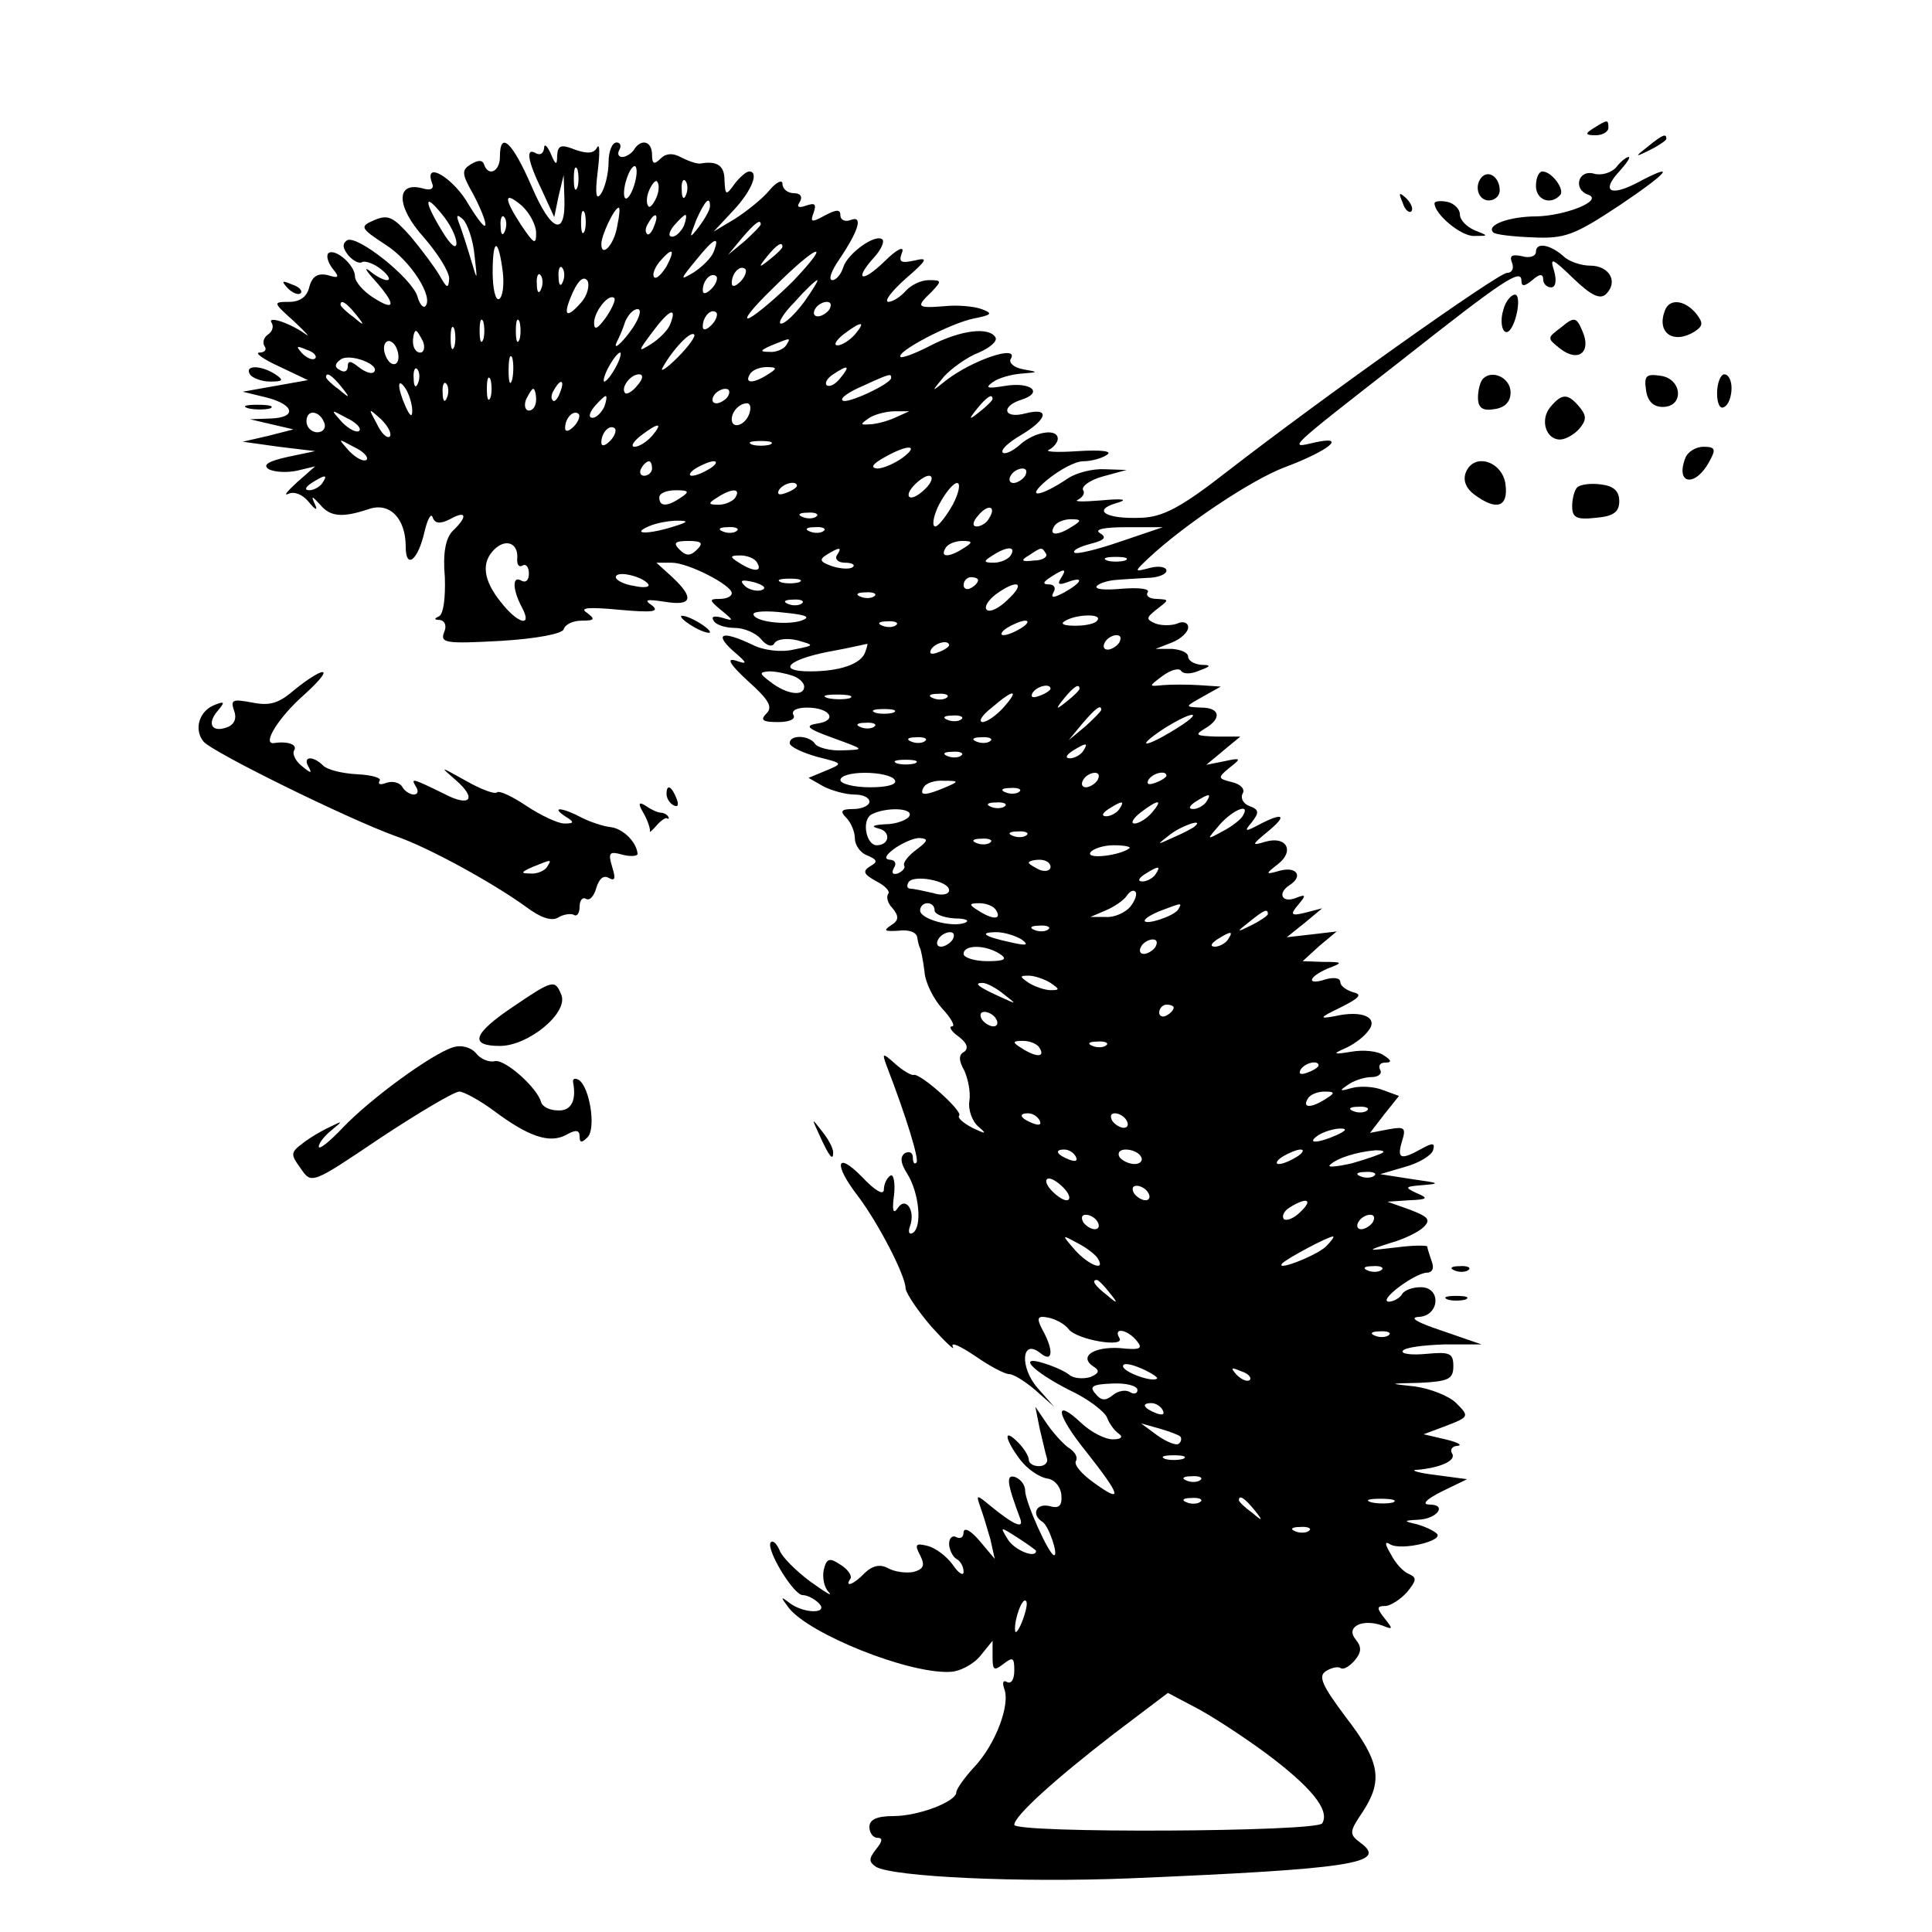 <?xml version="1.0" standalone="no"?>
<!DOCTYPE svg PUBLIC "-//W3C//DTD SVG 20010904//EN"
 "http://www.w3.org/TR/2001/REC-SVG-20010904/DTD/svg10.dtd">
<svg version="1.0" xmlns="http://www.w3.org/2000/svg"
 width="16pt" height="16pt" viewBox="0 0 16 16"
 preserveAspectRatio="xMidYMid meet">
<g transform="translate(0,16) scale(0.006,-0.006)"
fill="#000000" stroke="none">
<path d="M2200 2490 c-13 -8 -12 -10 3 -10 9 0 17 5 17 10 0 12 -1 12 -20 0z"/>
<path d="M2274 2464 c-18 -14 -18 -15 4 -4 12 6 22 13 22 15 0 8 -5 6 -26 -11z"/>
<path d="M690 2450 c0 -20 -16 -28 -22 -10 -2 6 -8 6 -18 0 -13 -8 -13 -13 3
-41 9 -17 17 -36 17 -42 0 -7 -10 6 -23 27 -20 36 -62 62 -51 31 4 -9 -1 -12
-14 -8 -36 9 -35 -26 3 -68 19 -22 35 -47 35 -57 -1 -14 -3 -14 -13 4 -7 12
-25 36 -40 54 -24 27 -31 31 -50 23 -21 -9 -20 -11 15 -34 35 -22 67 -73 55
-85 -3 -3 -8 3 -11 14 -8 25 -83 85 -97 77 -7 -5 -6 -11 2 -21 6 -7 15 -12 19
-9 4 2 16 -2 26 -10 10 -8 14 -15 8 -15 -5 0 -16 6 -24 13 -8 6 -5 0 8 -14 29
-33 28 -43 -3 -23 -14 9 -25 22 -25 29 0 16 -28 40 -37 32 -3 -4 0 -13 6 -21
10 -12 9 -14 -7 -9 -14 3 -21 -2 -25 -16 -3 -14 -13 -21 -28 -21 -23 0 -22 -1
7 -27 17 -16 23 -23 15 -17 -23 16 -53 25 -46 15 3 -5 1 -12 -5 -16 -6 -4 -8
-11 -5 -16 4 -5 0 -9 -7 -9 -7 0 5 -9 27 -19 l40 -19 -45 -8 -45 -8 33 -8 c39
-10 42 -28 5 -29 l-28 -1 30 -7 30 -7 -35 -9 -35 -8 50 -7 50 -6 -38 -8 c-27
-6 -35 -11 -26 -17 8 -4 25 -5 39 -2 l25 6 -25 -22 c-14 -13 -19 -19 -12 -16
8 4 20 -1 28 -11 9 -11 13 -13 9 -4 -6 13 -5 13 7 0 14 -17 31 -18 67 -6 29
10 51 -13 51 -52 0 -32 17 -19 26 21 4 17 9 26 11 20 3 -9 10 -10 24 -3 23 13
25 4 4 -16 -10 -10 -14 -31 -11 -64 1 -29 -2 -51 -8 -54 -7 -3 -7 -5 1 -5 7
-1 10 -8 6 -17 -6 -15 3 -16 77 -12 51 3 86 10 88 16 2 7 13 12 25 12 18 0 19
2 7 11 -11 7 3 8 45 4 45 -4 56 -3 45 6 -12 8 -8 9 18 5 37 -6 41 5 10 34
l-22 20 21 0 c23 0 83 -31 83 -42 0 -5 -8 -8 -17 -8 -15 0 -14 -2 3 -16 17
-14 17 -15 1 -10 -11 3 -16 2 -12 -4 3 -6 17 -10 29 -10 13 0 29 -7 36 -15 8
-10 16 -12 19 -6 4 6 18 7 31 4 25 -7 25 -7 -5 -13 -17 -4 -42 -1 -57 7 -40
19 -53 16 -27 -8 21 -18 22 -20 4 -14 -13 4 -7 -6 17 -28 29 -26 35 -36 26
-45 -9 -9 -6 -12 16 -12 15 0 25 4 21 10 -3 6 5 10 19 10 32 0 43 -18 14 -22
-18 -3 -14 -7 22 -20 44 -16 44 -16 13 -17 -17 -1 -35 4 -38 9 -8 12 -35 13
-35 1 0 -5 17 -13 38 -19 36 -9 36 -9 12 -19 l-24 -10 21 -12 c12 -6 31 -11
42 -11 12 0 21 -4 21 -10 0 -5 -10 -10 -22 -10 -17 0 -19 -3 -10 -12 7 -7 12
-20 12 -29 0 -9 8 -20 17 -23 14 -6 15 -9 4 -15 -11 -7 -9 -11 9 -21 12 -6 19
-14 16 -17 -3 -4 -1 -13 6 -20 9 -11 9 -17 -3 -24 -10 -7 -8 -8 11 -7 14 2 25
-2 26 -9 1 -7 3 -14 4 -15 1 -2 4 -16 6 -32 1 -16 13 -39 25 -52 12 -13 18
-24 13 -24 -5 0 -1 -7 9 -14 12 -9 14 -16 8 -21 -8 -4 -8 -12 0 -26 5 -11 9
-30 7 -42 -2 -12 4 -28 12 -35 13 -11 11 -11 -8 -2 -13 7 -21 14 -18 17 5 6
-54 59 -63 56 -3 -1 -15 6 -25 15 -18 16 -19 16 -12 -3 27 -70 45 -129 41
-133 -3 -3 -5 0 -5 7 0 7 -5 9 -11 6 -7 -5 -6 -14 3 -28 17 -27 21 -74 8 -82
-5 -3 -7 1 -4 9 8 22 -6 42 -17 25 -6 -9 -8 -3 -5 18 2 18 -1 30 -5 27 -5 -3
-9 -12 -9 -19 0 -9 -12 -2 -30 17 -36 37 -40 18 -6 -26 28 -37 66 -110 66
-128 1 -7 17 -31 36 -53 20 -22 33 -34 29 -27 -3 7 10 1 31 -13 20 -14 41 -25
47 -25 6 0 22 -10 36 -22 l26 -23 -23 26 c-25 29 -22 69 4 48 17 -14 19 3 3
32 -9 17 -7 20 8 17 10 -2 23 -9 28 -16 12 -15 79 -26 70 -12 -9 15 11 12 24
-4 9 -11 5 -13 -24 -10 -36 2 -57 -12 -35 -26 8 -5 7 -9 -5 -14 -10 -3 -23 -2
-29 3 -6 5 -22 12 -35 16 -38 12 -16 -11 35 -37 26 -12 49 -30 52 -38 3 -8 10
-18 16 -22 7 -5 3 -8 -8 -8 -11 0 -30 10 -43 22 -39 37 -36 13 7 -40 48 -61
50 -71 10 -42 -17 12 -28 25 -25 30 3 5 -1 12 -8 17 -7 4 -21 19 -31 33 l-17
25 6 -30 c4 -16 8 -35 10 -41 2 -6 -3 -11 -11 -11 -8 0 -14 4 -14 9 0 5 -7 16
-15 24 -21 21 -18 4 3 -24 10 -13 26 -24 37 -26 10 -1 19 -11 20 -23 1 -15 -3
-19 -17 -15 -18 4 -25 -12 -9 -22 9 -6 22 -46 16 -46 -7 0 -40 74 -40 89 0 8
-6 16 -14 19 -13 4 -11 -9 7 -57 6 -16 -9 -9 -42 18 -18 15 -19 15 -13 -2 4
-11 10 -31 14 -45 l6 -27 -21 25 c-12 14 -21 19 -22 12 0 -7 -4 -10 -10 -7 -5
3 -10 -1 -10 -9 0 -8 5 -18 10 -21 6 -3 10 -11 10 -18 0 -6 -7 -2 -15 10 -8
11 -23 23 -35 26 -16 4 -18 2 -10 -13 7 -14 5 -19 -9 -23 -10 -2 -26 0 -35 5
-11 6 -21 4 -32 -6 -16 -17 -29 -21 -20 -8 2 4 -4 13 -14 19 -15 10 -19 9 -23
-7 -2 -10 0 -24 7 -31 6 -7 -5 0 -26 15 -20 15 -39 34 -42 43 -4 9 -9 14 -12
11 -8 -8 31 -73 44 -73 6 0 16 -5 22 -11 15 -15 -20 -15 -40 0 -13 10 -13 9
-1 -7 29 -36 163 -90 221 -88 14 0 33 10 43 22 l17 21 0 -22 c0 -19 2 -20 15
-10 13 10 15 9 15 -9 0 -12 -4 -19 -10 -16 -5 3 -7 0 -4 -9 9 -22 -12 -77 -41
-108 -14 -15 -25 -31 -25 -35 0 -13 -52 -33 -87 -33 -23 0 -33 -5 -33 -15 0
-8 5 -15 11 -15 8 0 7 -5 -2 -16 -10 -13 -10 -17 0 -24 24 -14 199 -22 349
-16 310 13 358 21 320 49 -16 12 -16 15 3 43 28 43 24 69 -23 130 -33 44 -39
57 -28 64 8 5 17 7 21 4 4 -2 12 3 19 11 9 11 10 18 1 29 -14 17 9 29 37 19
15 -6 15 -5 3 10 -11 14 -11 17 1 17 7 0 21 9 30 19 13 16 14 20 3 25 -8 3
-19 15 -25 27 -9 15 -9 19 -1 14 15 -9 75 5 64 15 -4 4 -17 10 -28 13 -18 4
-18 5 2 6 27 1 41 21 16 21 -11 0 -5 7 17 18 l35 17 -45 6 c-25 3 -35 7 -23 7
32 3 54 13 47 23 -3 5 1 10 8 10 7 1 0 5 -17 9 l-30 7 32 12 c31 12 31 13 13
31 -10 10 -36 20 -57 23 -37 4 -37 4 7 5 39 2 46 5 46 23 0 18 -5 20 -37 17
-21 -2 -35 0 -33 4 3 5 29 8 57 9 l52 0 -55 19 c-33 11 -46 18 -32 19 29 1 32
41 3 41 -11 0 -23 -4 -26 -10 -3 -5 -12 -10 -18 -10 -16 1 35 39 52 40 8 0 11
6 7 16 -3 9 -6 18 -6 20 0 2 -19 2 -42 -1 -42 -5 -43 -5 -9 6 18 5 39 15 46
22 10 10 7 14 -19 24 l-31 11 30 2 c26 1 27 3 10 10 -17 8 -16 9 10 11 24 2
21 3 -15 8 l-45 7 34 10 c19 5 37 16 39 23 3 10 0 11 -16 2 -29 -16 -34 -14
-27 10 6 19 4 21 -18 17 l-26 -5 20 26 20 25 -22 8 c-12 5 -31 6 -43 3 -17 -5
-18 -4 -6 4 8 6 23 11 33 11 10 0 15 5 12 10 -3 6 0 10 7 10 9 0 9 3 -2 10 -8
6 -28 8 -45 5 -24 -4 -26 -3 -10 4 12 5 26 15 33 24 16 19 -7 30 -46 21 -22
-4 -21 -2 8 12 26 13 31 18 18 21 -10 3 -18 9 -18 14 0 6 -9 7 -20 4 -27 -9
-25 3 3 15 21 8 21 9 -7 9 l-28 1 23 21 24 20 -34 -4 -35 -4 25 20 24 20 -23
-6 c-20 -5 -22 -3 -10 11 11 13 11 15 -4 9 -19 -7 -25 7 -8 18 19 12 10 26
-13 20 -21 -6 -21 -5 -3 9 23 18 12 39 -17 31 -20 -6 -20 -5 3 14 28 23 21 27
-13 9 -19 -10 -20 -9 -9 4 10 13 10 17 -3 22 -9 3 -13 11 -10 17 4 6 -2 13
-14 16 -20 5 -21 6 -4 20 17 13 16 14 -7 9 l-25 -5 24 20 23 19 -33 0 c-28 1
-31 2 -16 11 24 14 21 29 -5 29 -23 1 -23 1 2 15 l25 14 -30 2 c-16 1 -39 1
-50 0 -20 -2 -20 -2 0 13 11 8 22 11 25 7 3 -5 14 -5 25 0 17 6 17 8 3 8 -10
1 -18 6 -18 11 0 6 -10 10 -22 11 l-23 0 23 9 c12 5 22 14 22 21 0 6 -7 9 -15
5 -8 -3 -22 -3 -30 0 -14 6 -13 8 2 20 17 13 17 13 0 14 -10 0 -16 4 -13 9 4
5 -12 7 -36 5 -23 -2 -38 -1 -34 4 4 4 15 7 24 8 10 1 29 2 45 3 15 0 27 5 27
10 0 5 -10 7 -22 4 -23 -6 -23 -6 -3 13 49 46 143 109 189 126 61 23 86 44 41
34 -38 -9 -40 -11 119 113 142 112 166 128 166 110 0 -8 4 -8 15 1 10 9 15 9
15 1 0 -6 5 -11 11 -11 6 0 8 9 4 23 -6 19 -3 18 27 -11 25 -24 37 -29 45 -21
17 17 4 39 -22 39 -13 0 -30 6 -37 13 -18 16 -38 20 -38 6 0 -6 -9 -9 -19 -6
-14 3 -18 1 -14 -9 3 -8 0 -14 -7 -14 -12 0 -253 -171 -386 -274 -64 -50 -89
-63 -119 -64 -48 -2 -68 10 -35 20 18 5 12 7 -20 4 -25 -2 -39 -2 -32 1 6 3
10 9 7 13 -3 5 9 14 27 19 l33 9 -30 1 c-17 1 -39 -5 -50 -12 -40 -27 -61 -29
-30 -3 17 14 39 26 50 26 11 0 26 4 33 9 8 5 -8 7 -40 5 -29 -2 -47 -1 -40 2
6 3 12 10 12 15 0 15 -32 10 -52 -8 -10 -9 -21 -14 -24 -11 -3 4 8 14 25 24
37 22 41 39 6 30 -30 -8 -34 10 -5 19 31 10 13 25 -23 19 -24 -4 -28 -3 -17 5
8 6 26 11 40 12 24 2 24 2 2 6 -12 2 -20 9 -17 14 13 21 -53 -1 -90 -30 -20
-16 -20 -16 -2 6 10 11 32 27 48 33 16 7 26 16 23 21 -9 15 -48 10 -89 -11
-21 -11 -40 -18 -42 -16 -7 7 70 47 101 53 25 5 27 7 11 13 -11 4 -34 6 -52 4
-38 -3 -39 -1 -17 20 14 15 14 16 -4 16 -11 0 -25 -7 -32 -15 -7 -8 -18 -15
-24 -15 -6 1 5 15 24 32 30 26 32 30 12 25 -19 -4 -22 -2 -17 11 4 10 -7 5
-24 -12 -32 -31 -43 -26 -14 6 9 10 14 21 11 24 -9 9 -48 -19 -54 -38 -3 -10
-10 -18 -15 -18 -6 0 -2 12 9 28 27 40 34 62 16 55 -7 -3 -14 0 -14 6 0 9 -5
9 -22 0 -18 -10 -20 -9 -15 4 4 12 2 14 -10 10 -11 -4 -14 -2 -9 5 4 7 1 12
-8 12 -9 0 -16 6 -16 13 0 6 -8 3 -18 -9 -9 -11 -30 -28 -47 -39 l-30 -18 28
30 c25 27 35 53 21 53 -4 0 -13 -8 -20 -17 -12 -17 -13 -16 -14 5 0 20 -10 27
-33 23 -4 -1 -16 3 -26 8 -12 7 -22 6 -29 -1 -9 -9 -12 -8 -12 5 0 19 -15 23
-25 7 -3 -5 -11 -10 -16 -10 -6 0 -7 5 -4 10 3 6 1 10 -4 10 -6 0 -11 -12 -11
-27 0 -16 -5 -35 -10 -43 -7 -11 -9 -2 -5 30 3 25 3 40 -1 33 -4 -8 -13 -9
-30 -3 -20 8 -24 6 -25 -8 0 -14 -2 -14 -9 3 -5 11 -9 14 -9 7 -1 -7 -5 -10
-11 -7 -15 9 -12 -10 8 -51 l17 -37 6 29 7 29 1 -32 c2 -54 -18 -47 -45 16
-27 62 -44 78 -44 41z m107 -42 c-3 -7 -5 -2 -5 12 0 14 2 19 5 13 2 -7 2 -19
0 -25z m78 2 c-4 -12 -9 -19 -12 -17 -3 3 -2 15 2 27 4 12 9 19 12 17 3 -3 2
-15 -2 -27z m31 -16 c-4 -9 -9 -15 -11 -12 -3 3 -3 13 1 22 4 9 9 15 11 12 3
-3 3 -13 -1 -22z m41 4 c-3 -8 -6 -5 -6 6 -1 11 2 17 5 13 3 -3 4 -12 1 -19z
m-207 -53 c0 -17 -3 -15 -20 10 -25 38 -25 49 0 28 11 -10 20 -27 20 -38z
m-110 -14 c0 -9 -8 -3 -20 17 -25 41 -25 54 0 23 11 -13 20 -31 20 -40z m350
51 c0 -5 -7 -17 -15 -28 -14 -18 -14 -17 -4 9 12 27 19 34 19 19z m-173 -34
c-3 -7 -5 -2 -5 12 0 14 2 19 5 13 2 -7 2 -19 0 -25z m45 7 c-4 -26 -22 -45
-22 -25 0 12 18 50 24 50 2 0 1 -11 -2 -25z m-197 -41 c4 -35 4 -36 -4 -9 -5
17 -12 39 -16 50 -6 15 -5 17 4 9 6 -6 14 -28 16 -50z m42 34 c-3 -8 -6 -5 -6
6 -1 11 2 17 5 13 3 -3 4 -12 1 -19z m206 7 c-3 -9 -8 -14 -10 -11 -3 3 -2 9
2 15 9 16 15 13 8 -4z m41 0 c-4 -8 -11 -15 -16 -15 -6 0 -5 6 2 15 7 8 14 15
16 15 2 0 1 -7 -2 -15z m106 2 c0 -2 -10 -12 -22 -23 l-23 -19 19 23 c18 21
26 27 26 19z m-65 -38 c-3 -8 -15 -20 -27 -28 -20 -12 -20 -11 3 17 25 31 33
34 24 11z m-291 -28 c2 -17 0 -34 -5 -37 -5 -3 -9 14 -9 37 0 48 8 48 14 0z
m386 35 c0 -2 -8 -10 -17 -17 -16 -13 -17 -12 -4 4 13 16 21 21 21 13z m-160
-27 c-7 -11 -14 -18 -17 -15 -3 3 0 12 7 21 18 21 23 19 10 -6z m175 -20 c-22
-22 -49 -45 -60 -51 -11 -5 3 13 32 41 61 61 84 69 28 10z m-318 -1 c-3 -8 -6
-5 -6 6 -1 11 2 17 5 13 3 -3 4 -12 1 -19z m245 0 c-7 -7 -12 -8 -12 -2 0 14
12 26 19 19 2 -3 -1 -11 -7 -17z m-275 -10 c-3 -8 -6 -5 -6 6 -1 11 2 17 5 13
3 -3 4 -12 1 -19z m55 -19 c-21 -24 -26 -18 -11 15 8 17 15 22 20 15 3 -6 0
-20 -9 -30z m180 19 c-7 -7 -12 -8 -12 -2 0 14 12 26 19 19 2 -3 -1 -11 -7
-17z m128 -18 c-12 -16 -26 -30 -32 -30 -5 0 3 14 19 30 15 17 29 30 31 30 2
0 -6 -13 -18 -30z m-274 -22 c-11 -15 -16 -18 -16 -7 0 16 21 42 28 34 2 -2
-3 -14 -12 -27z m-345 5 c13 -16 12 -17 -3 -4 -10 7 -18 15 -18 17 0 8 8 3 21
-13z m654 7 c-3 -5 -11 -10 -16 -10 -6 0 -7 5 -4 10 3 6 11 10 16 10 6 0 7 -4
4 -10z m-271 -25 c-15 -22 -31 -36 -21 -17 2 4 7 15 10 25 4 9 11 17 17 17 6
0 3 -11 -6 -25z m51 4 c-3 -8 -15 -20 -26 -27 -19 -12 -19 -11 2 17 23 31 34
35 24 10z m57 -1 c-7 -7 -12 -8 -12 -2 0 14 12 26 19 19 2 -3 -1 -11 -7 -17z
m-315 -20 c-3 -7 -5 -2 -5 12 0 14 2 19 5 13 2 -7 2 -19 0 -25z m50 0 c-3 -7
-5 -2 -5 12 0 14 2 19 5 13 2 -7 2 -19 0 -25z m-90 -10 c-3 -7 -5 -2 -5 12 0
14 2 19 5 13 2 -7 2 -19 0 -25z m553 17 c-7 -8 -18 -15 -24 -15 -6 0 -2 7 8
15 25 19 32 19 16 0z m-596 -10 c3 -8 1 -15 -4 -15 -6 0 -10 7 -10 15 0 8 2
15 4 15 2 0 6 -7 10 -15z m351 -22 c-16 -16 -25 -21 -20 -13 14 25 38 50 43
45 3 -2 -8 -17 -23 -32z m-385 1 c0 -8 -4 -12 -10 -9 -5 3 -10 13 -10 21 0 8
5 12 10 9 6 -3 10 -13 10 -21z m535 16 c-3 -5 -14 -10 -23 -9 -14 0 -13 2 3 9
27 11 27 11 20 0z m-650 -18 c-3 -3 -11 0 -18 7 -9 10 -8 11 6 5 10 -3 15 -9
12 -12z m81 -19 c-3 -3 -12 0 -21 7 -11 9 -15 9 -15 1 0 -7 -5 -9 -11 -5 -8 4
-7 9 2 15 13 8 55 -8 45 -18z m191 -10 c-3 -10 -5 -4 -5 12 0 17 2 24 5 18 2
-7 2 -21 0 -30z m143 17 c-6 -11 -13 -20 -16 -20 -2 0 0 9 6 20 6 11 13 20 16
20 2 0 0 -9 -6 -20z m-273 -22 c-3 -8 -6 -5 -6 6 -1 11 2 17 5 13 3 -3 4 -12
1 -19z m483 12 c-20 -13 -33 -13 -25 0 3 6 14 10 23 10 15 0 15 -2 2 -10z
m100 -5 c-7 -9 -15 -13 -19 -10 -3 3 1 10 9 15 21 14 24 12 10 -5z m-689 -12
c13 -16 12 -17 -3 -4 -10 7 -18 15 -18 17 0 8 8 3 21 -13z m206 -15 c-3 -7 -5
-2 -5 12 0 14 2 19 5 13 2 -7 2 -19 0 -25z m203 17 c-7 -9 -15 -13 -17 -11 -7
7 7 26 19 26 6 0 6 -6 -2 -15z m350 10 c0 -8 -62 -37 -67 -31 -4 3 9 12 28 20
39 18 39 17 39 11z m-661 -45 c0 -10 -3 -8 -9 5 -12 27 -12 43 0 25 5 -8 9
-22 9 -30z m48 18 c-3 -8 -6 -5 -6 6 -1 11 2 17 5 13 3 -3 4 -12 1 -19z m156
7 c-3 -9 -8 -14 -10 -11 -3 3 -2 9 2 15 9 16 15 13 8 -4z m-33 -10 c0 -8 -4
-15 -10 -15 -5 0 -7 7 -4 15 4 8 8 15 10 15 2 0 4 -7 4 -15z m265 5 c-3 -5
-11 -10 -16 -10 -6 0 -7 5 -4 10 3 6 11 10 16 10 6 0 7 -4 4 -10z m-171 -15
c-4 -8 -11 -15 -16 -15 -6 0 -5 6 2 15 7 8 14 15 16 15 2 0 1 -7 -2 -15z m536
11 c0 -2 -8 -10 -17 -17 -16 -13 -17 -12 -4 4 13 16 21 21 21 13z m-336 -21
c-6 -16 -24 -21 -24 -7 0 11 11 22 21 22 5 0 6 -7 3 -15z m-586 -13 c2 -7 -3
-12 -10 -12 -8 0 -15 7 -15 15 0 18 19 15 25 -3z m48 -10 c-4 -3 -14 2 -24 12
-16 18 -16 18 6 6 13 -6 21 -14 18 -18z m42 -8 c-4 -3 -12 5 -18 18 -12 22
-12 22 6 6 10 -10 15 -20 12 -24z m254 14 c-7 -7 -12 -8 -12 -2 0 14 12 26 19
19 2 -3 -1 -11 -7 -17z m443 12 c-11 -5 -27 -9 -35 -9 -13 -1 -13 0 0 9 8 5
24 9 35 9 l20 0 -20 -9z m-393 -32 c-7 -7 -12 -8 -12 -2 0 14 12 26 19 19 2
-3 -1 -11 -7 -17z m58 7 c-7 -8 -18 -15 -24 -15 -6 0 -2 7 8 15 25 19 32 19
16 0z m-394 -33 c-4 -3 -14 2 -24 12 -16 18 -16 18 6 6 13 -6 21 -14 18 -18z
m557 21 c-7 -2 -19 -2 -25 0 -7 3 -2 5 12 5 14 0 19 -2 13 -5z m183 -18 c-11
-8 -27 -15 -35 -15 -10 1 -7 6 9 15 33 19 50 18 26 0z m-346 -15 c0 -5 -5 -10
-11 -10 -5 0 -7 5 -4 10 3 6 8 10 11 10 2 0 4 -4 4 -10z m80 0 c-8 -5 -19 -10
-25 -10 -5 0 -3 5 5 10 8 5 20 10 25 10 6 0 3 -5 -5 -10z m435 -10 c-3 -5 -11
-10 -16 -10 -6 0 -7 5 -4 10 3 6 11 10 16 10 6 0 7 -4 4 -10z m-970 -10 c-3
-5 -12 -10 -18 -10 -7 0 -6 4 3 10 19 12 23 12 15 0z m835 -5 c-7 -8 -17 -15
-22 -15 -6 0 -5 7 2 15 7 8 17 15 22 15 6 0 5 -7 -2 -15z m-180 1 c0 -2 -7 -7
-16 -10 -8 -3 -12 -2 -9 4 6 10 25 14 25 6z m215 -26 c-9 -16 -20 -30 -24 -30
-5 0 -3 14 5 30 9 17 20 30 25 30 5 0 3 -13 -6 -30z m-375 10 c-19 -13 -30
-13 -30 0 0 6 10 10 23 10 18 0 19 -2 7 -10z m75 0 c-3 -5 -14 -10 -23 -10
-15 0 -15 2 -2 10 20 13 33 13 25 0z m350 -29 c-3 -6 -11 -11 -17 -11 -6 0 -6
6 2 15 14 17 26 13 15 -4z m-238 3 c-3 -3 -12 -4 -19 -1 -8 3 -5 6 6 6 11 1
17 -2 13 -5z m-197 -14 c-34 -11 -60 -11 -35 0 11 5 29 8 40 8 16 0 15 -2 -5
-8z m550 0 c-20 -13 -33 -13 -25 0 3 6 14 10 23 10 15 0 15 -2 2 -10z m-463
-6 c-3 -3 -12 -4 -19 -1 -8 3 -5 6 6 6 11 1 17 -2 13 -5z m120 0 c-3 -3 -12
-4 -19 -1 -8 3 -5 6 6 6 11 1 17 -2 13 -5z m409 -15 c-32 -11 -61 -18 -63 -15
-3 3 7 8 22 12 20 5 23 9 13 15 -8 5 6 8 37 8 l50 0 -59 -20z m-832 -22 c-1
-9 2 -14 7 -11 5 3 9 -2 9 -11 0 -9 -4 -13 -10 -10 -13 8 -13 -11 0 -36 16
-29 -5 -24 -29 7 -24 30 -27 54 -9 72 16 16 33 9 32 -11z m248 11 c-9 -9 -15
-9 -24 0 -9 9 -7 12 12 12 19 0 21 -3 12 -12z m368 2 c-20 -13 -33 -13 -25 0
3 6 14 10 23 10 15 0 15 -2 2 -10z m-175 -10 c-3 -5 2 -10 11 -10 10 0 15 -3
11 -6 -3 -3 -15 -3 -28 1 -17 6 -19 9 -8 16 18 11 22 11 14 -1z m240 0 c-3 -5
-14 -10 -23 -10 -15 0 -15 2 -2 10 20 13 33 13 25 0z m49 2 c2 -4 -5 -9 -17
-9 -17 -2 -19 0 -7 7 18 12 18 12 24 2z m-399 -12 c8 -13 -5 -13 -25 0 -13 8
-13 10 2 10 9 0 20 -4 23 -10z m508 3 c-7 -2 -19 -2 -25 0 -7 3 -2 5 12 5 14
0 19 -2 13 -5z m-658 -33 c2 -4 -7 -5 -20 -2 -14 2 -25 8 -25 12 0 10 38 1 45
-10z m569 8 c-5 -8 -2 -9 9 -5 24 9 21 0 -4 -14 -15 -8 -19 -8 -15 0 4 6 1 11
-6 11 -9 0 -9 3 2 10 20 13 23 12 14 -2z m-413 -16 c-7 -2 -18 1 -23 6 -8 8
-4 9 13 5 13 -4 18 -8 10 -11z m52 11 c-7 -2 -19 -2 -25 0 -7 3 -2 5 12 5 14
0 19 -2 13 -5z m247 3 c0 -3 -4 -8 -10 -11 -5 -3 -10 -1 -10 4 0 6 5 11 10 11
6 0 10 -2 10 -4z m41 -27 c-12 -12 -25 -18 -29 -14 -4 4 2 13 12 21 30 22 43
17 17 -7z m-184 5 c-3 -3 -12 -4 -19 -1 -8 3 -5 6 6 6 11 1 17 -2 13 -5z
m-100 -10 c-3 -3 -12 -4 -19 -1 -8 3 -5 6 6 6 11 1 17 -2 13 -5z m-1 -24 c-22
-7 -66 -1 -66 9 0 4 19 5 43 2 30 -3 37 -6 23 -11z m409 1 c-2 -5 -16 -8 -31
-8 -14 0 -21 2 -15 6 15 10 52 11 46 2z m-278 -7 c-3 -3 -12 -4 -19 -1 -8 3
-5 6 6 6 11 1 17 -2 13 -5z m173 -4 c-8 -5 -19 -10 -25 -10 -5 0 -3 5 5 10 8
5 20 10 25 10 6 0 3 -5 -5 -10z m135 -20 c-3 -5 -11 -10 -16 -10 -6 0 -7 5 -4
10 3 6 11 10 16 10 6 0 7 -4 4 -10z m-351 -14 c-6 -16 -35 -26 -76 -26 -46 0
-31 16 25 27 28 5 53 11 54 11 1 1 0 -4 -3 -12z m116 10 c0 -2 -7 -7 -16 -10
-8 -3 -12 -2 -9 4 6 10 25 14 25 6z m-216 -42 c9 -3 16 -10 16 -15 0 -14 -24
-11 -46 6 -16 12 -17 14 -2 15 9 0 23 -3 32 -6z m356 -18 c0 -2 -7 -7 -16 -10
-8 -3 -12 -2 -9 4 6 10 25 14 25 6z m40 0 c0 -2 -8 -10 -17 -17 -16 -13 -17
-12 -4 4 13 16 21 21 21 13z m-317 -13 c-7 -2 -21 -2 -30 0 -10 3 -4 5 12 5
17 0 24 -2 18 -5z m134 1 c-3 -3 -12 -4 -19 -1 -8 3 -5 6 6 6 11 1 17 -2 13
-5z m78 -14 c-10 -11 -23 -20 -29 -20 -6 1 0 10 13 20 30 26 39 26 16 0z
m-152 -7 c-7 -2 -19 -2 -25 0 -7 3 -2 5 12 5 14 0 19 -2 13 -5z m287 4 c0 -2
-10 -12 -22 -23 l-23 -19 19 23 c18 21 26 27 26 19z m-193 -13 c-3 -3 -12 -4
-19 -1 -8 3 -5 6 6 6 11 1 17 -2 13 -5z m295 -14 c-42 -26 -56 -26 -17 0 17
11 35 20 40 20 6 0 -5 -9 -23 -20z m-415 4 c-3 -3 -12 -4 -19 -1 -8 3 -5 6 6
6 11 1 17 -2 13 -5z m70 -20 c-3 -3 -12 -4 -19 -1 -8 3 -5 6 6 6 11 1 17 -2
13 -5z m90 0 c-3 -3 -12 -4 -19 -1 -8 3 -5 6 6 6 11 1 17 -2 13 -5z m128 -14
c-3 -5 -12 -10 -18 -10 -7 0 -6 4 3 10 19 12 23 12 15 0z m-168 -6 c-3 -3 -12
-4 -19 -1 -8 3 -5 6 6 6 11 1 17 -2 13 -5z m-64 -11 c-7 -2 -19 -2 -25 0 -7 3
-2 5 12 5 14 0 19 -2 13 -5z m-28 -23 c4 -6 -10 -10 -34 -10 -23 0 -41 5 -41
10 0 6 15 10 34 10 19 0 38 -4 41 -10z m280 0 c-3 -5 -11 -10 -16 -10 -6 0 -7
5 -4 10 3 6 11 10 16 10 6 0 7 -4 4 -10z m95 6 c0 -2 -7 -7 -16 -10 -8 -3 -12
-2 -9 4 6 10 25 14 25 6z m-305 -16 c-28 -12 -37 -12 -30 0 3 6 16 10 28 9 21
0 21 -1 2 -9z m102 -6 c-3 -3 -12 -4 -19 -1 -8 3 -5 6 6 6 11 1 17 -2 13 -5z
m258 -14 c-3 -5 -12 -10 -18 -10 -7 0 -6 4 3 10 19 12 23 12 15 0z m-278 -6
c-3 -3 -12 -4 -19 -1 -8 3 -5 6 6 6 11 1 17 -2 13 -5z m158 -4 c-3 -5 -12 -10
-18 -10 -7 0 -6 4 3 10 19 12 23 12 15 0z m45 -5 c-7 -8 -18 -15 -24 -15 -6 0
-2 7 8 15 25 19 32 19 16 0z m-335 -5 c-3 -5 -18 -11 -33 -11 -17 -1 -21 -3
-9 -6 17 -4 15 -23 -3 -23 -14 0 -21 33 -8 42 19 11 60 10 53 -2z m460 0 c-3
-5 -16 -15 -28 -21 -22 -12 -22 -12 -3 10 19 21 43 30 31 11z m-66 -14 c-2 -2
-15 -9 -29 -15 -24 -11 -24 -11 -6 3 16 13 49 24 35 12z m-232 -12 c-3 -3 -12
-4 -19 -1 -8 3 -5 6 6 6 11 1 17 -2 13 -5z m-152 -20 c-11 -8 -19 -18 -17 -22
2 -3 -2 -8 -9 -11 -7 -2 -9 1 -5 8 4 6 1 11 -6 11 -8 1 -6 6 6 15 11 8 27 15
35 15 13 -1 12 -4 -4 -16z m102 10 c-3 -3 -12 -4 -19 -1 -8 3 -5 6 6 6 11 1
17 -2 13 -5z m192 -8 c-12 -10 -60 -16 -54 -6 3 5 18 10 32 10 15 0 24 -2 22
-4z m-109 -26 c0 -5 -7 -7 -15 -4 -8 4 -15 8 -15 10 0 2 7 4 15 4 8 0 15 -4
15 -10z m145 -10 c-3 -5 -12 -10 -18 -10 -7 0 -6 4 3 10 19 12 23 12 15 0z
m-285 -22 c0 -6 -10 -8 -22 -4 -13 3 -27 6 -31 6 -5 0 -6 4 -3 9 7 11 56 2 56
-11z m250 -23 c-7 -8 -22 -15 -34 -14 l-21 0 21 9 c12 5 25 14 29 20 4 6 9 9
12 6 3 -3 0 -12 -7 -21z m-270 -5 c0 -5 12 -10 28 -11 15 0 21 -3 14 -6 -18
-7 -62 5 -62 17 0 6 5 10 10 10 6 0 10 -4 10 -10z m85 0 c8 -13 -5 -13 -25 0
-13 8 -13 10 2 10 9 0 20 -4 23 -10z m251 1 c-6 -9 -46 -22 -46 -15 0 3 10 9
23 14 29 11 29 11 23 1z m124 -6 c0 -2 -10 -9 -22 -15 -22 -11 -22 -10 -4 4
21 17 26 19 26 11z m-303 -21 c-3 -3 -12 -4 -19 -1 -8 3 -5 6 6 6 11 1 17 -2
13 -5z m-132 -14 c-3 -5 -11 -10 -16 -10 -6 0 -7 5 -4 10 3 6 11 10 16 10 6 0
7 -4 4 -10z m95 0 c11 -8 7 -9 -15 -4 -37 8 -45 14 -19 14 10 0 26 -5 34 -10z
m285 0 c-3 -5 -12 -10 -18 -10 -7 0 -6 4 3 10 19 12 23 12 15 0z m-100 -10
c-3 -5 -11 -10 -16 -10 -6 0 -7 5 -4 10 3 6 11 10 16 10 6 0 7 -4 4 -10z
m-215 -10 c11 -7 7 -10 -17 -10 -18 0 -33 5 -33 10 0 13 30 13 50 0z m70 -40
c13 -9 13 -10 0 -10 -8 0 -22 5 -30 10 -13 9 -13 10 0 10 8 0 22 -5 30 -10z
m-64 -16 c18 -14 18 -14 -6 -3 -31 14 -36 19 -24 19 6 0 19 -7 30 -16z m234
-18 c0 -3 -4 -8 -10 -11 -5 -3 -10 -1 -10 4 0 6 5 11 10 11 6 0 10 -2 10 -4z
m-245 -16 c3 -5 2 -10 -4 -10 -5 0 -13 5 -16 10 -3 6 -2 10 4 10 5 0 13 -4 16
-10z m60 -40 c8 -13 -5 -13 -25 0 -13 8 -13 10 2 10 9 0 20 -4 23 -10z m92 4
c-3 -3 -12 -4 -19 -1 -8 3 -5 6 6 6 11 1 17 -2 13 -5z m293 -28 c0 -2 -7 -7
-16 -10 -8 -3 -12 -2 -9 4 6 10 25 14 25 6z m10 -46 c-20 -13 -33 -13 -25 0 3
6 14 10 23 10 15 0 15 -2 2 -10z m57 -16 c-3 -3 -12 -4 -19 -1 -8 3 -5 6 6 6
11 1 17 -2 13 -5z m-452 -14 c3 -6 -1 -7 -9 -4 -18 7 -21 14 -7 14 6 0 13 -4
16 -10z m120 0 c3 -5 2 -10 -4 -10 -5 0 -13 5 -16 10 -3 6 -2 10 4 10 5 0 13
-4 16 -10z m290 -20 c-27 -12 -43 -12 -25 0 8 5 22 9 30 9 10 0 8 -3 -5 -9z
m-360 -30 c3 -6 -1 -7 -9 -4 -18 7 -21 14 -7 14 6 0 13 -4 16 -10z m90 0 c3
-5 -1 -10 -9 -10 -8 0 -18 5 -21 10 -3 6 1 10 9 10 8 0 18 -4 21 -10z m215 0
c-8 -5 -19 -10 -25 -10 -5 0 -3 5 5 10 8 5 20 10 25 10 6 0 3 -5 -5 -10z m119
6 c-2 -2 -22 -9 -43 -15 -22 -5 -35 -6 -30 -2 9 9 37 18 63 20 8 0 12 -1 10
-3z m-12 -32 c-3 -3 -12 -4 -19 -1 -8 3 -5 6 6 6 11 1 17 -2 13 -5z m-427 -19
c7 -8 8 -15 2 -15 -5 0 -15 7 -22 15 -7 8 -8 15 -2 15 5 0 15 -7 22 -15z m115
-5 c3 -5 2 -10 -4 -10 -5 0 -13 5 -16 10 -3 6 -2 10 4 10 5 0 13 -4 16 -10z
m210 -26 c-9 -9 -19 -13 -23 -10 -3 4 0 11 8 16 24 15 33 11 15 -6z m-280 -14
c3 -5 2 -10 -4 -10 -5 0 -13 5 -16 10 -3 6 -2 10 4 10 5 0 13 -4 16 -10z m380
0 c-3 -5 -11 -10 -16 -10 -6 0 -7 5 -4 10 3 6 11 10 16 10 6 0 7 -4 4 -10z
m-380 -50 c12 -19 -12 -10 -31 11 -19 22 -19 22 3 10 12 -6 25 -16 28 -21z
m315 16 c-14 -13 -71 -35 -60 -23 7 7 63 37 70 37 2 0 -2 -6 -10 -14z m77 -32
c-3 -3 -12 -4 -19 -1 -8 3 -5 6 6 6 11 1 17 -2 13 -5z m-376 -31 c13 -16 12
-17 -3 -4 -17 13 -22 21 -14 21 2 0 10 -8 17 -17z m386 -59 c-3 -3 -12 -4 -19
-1 -8 3 -5 6 6 6 11 1 17 -2 13 -5z m-320 -60 c-6 -6 -47 9 -47 17 0 5 11 3
25 -3 14 -6 24 -13 22 -14z m128 -2 c-3 -3 -11 0 -18 7 -9 10 -8 11 6 5 10 -3
15 -9 12 -12z m-155 -14 c0 -5 -5 -6 -10 -3 -6 4 -17 2 -24 -4 -10 -8 -16 -8
-24 2 -9 10 -4 13 23 14 19 1 35 -3 35 -9z m35 -28 c3 -6 -1 -7 -9 -4 -18 7
-21 14 -7 14 6 0 13 -4 16 -10z m24 -36 c2 -2 2 -7 -2 -10 -3 -3 -16 2 -29 11
l-23 17 25 -7 c14 -4 27 -9 29 -11z m4 -31 c-7 -2 -19 -2 -25 0 -7 3 -2 5 12
5 14 0 19 -2 13 -5z m24 -29 c-3 -3 -12 -4 -19 -1 -8 3 -5 6 6 6 11 1 17 -2
13 -5z m0 -30 c-3 -3 -12 -4 -19 -1 -8 3 -5 6 6 6 11 1 17 -2 13 -5z m74 -11
c13 -16 12 -17 -3 -4 -10 7 -18 15 -18 17 0 8 8 3 21 -13z m192 10 c-7 -2 -21
-2 -30 0 -10 3 -4 5 12 5 17 0 24 -2 18 -5z m-493 -67 c0 -11 -30 1 -39 16
-11 18 -11 18 14 2 14 -9 25 -17 25 -18z m377 28 c-3 -3 -12 -4 -19 -1 -8 3
-5 6 6 6 11 1 17 -2 13 -5z m-396 -125 c-5 -13 -10 -19 -10 -12 -1 15 10 45
15 40 3 -2 0 -15 -5 -28z m336 -182 c63 -47 89 -79 78 -97 -7 -12 -425 -14
-425 -2 0 12 55 62 138 126 l74 56 36 -19 c20 -10 65 -39 99 -64z"/>
<path d="M2231 2436 c-7 -8 -21 -12 -31 -9 -22 6 -29 -22 -8 -29 22 -8 -31
-29 -71 -30 -38 0 -70 -12 -60 -22 2 -3 27 -6 55 -7 44 -2 57 3 119 44 70 47
80 61 24 31 -37 -19 -49 -11 -24 16 10 11 16 20 13 20 -3 0 -11 -6 -17 -14z"/>
<path d="M2046 2423 c-12 -12 -6 -33 9 -33 8 0 15 6 15 14 0 17 -14 28 -24 19z"/>
<path d="M2120 2410 c0 -19 20 -27 33 -13 8 7 -11 33 -24 33 -5 0 -9 -9 -9
-20z"/>
<path d="M1936 2387 c3 -10 9 -15 12 -12 3 3 0 11 -7 18 -10 9 -11 8 -5 -6z"/>
<path d="M1980 2386 c0 -15 37 -46 55 -45 20 0 20 0 0 8 -11 5 -20 14 -20 22
0 7 -8 15 -17 17 -10 2 -18 1 -18 -2z"/>
<path d="M397 2269 c7 -7 15 -10 18 -7 3 3 -2 9 -12 12 -14 6 -15 5 -6 -5z"/>
<path d="M2075 2239 c-6 -19 0 -38 9 -28 10 12 16 49 7 49 -5 0 -13 -9 -16
-21z"/>
<path d="M2298 2238 c-12 -31 12 -47 41 -29 12 8 12 12 2 25 -16 19 -37 21
-43 4z"/>
<path d="M2155 2215 c-20 -15 -20 -15 -1 -30 25 -19 43 -4 30 25 -8 19 -11 20
-29 5z"/>
<path d="M345 2150 c3 -5 16 -10 28 -10 18 0 19 2 7 10 -20 13 -43 13 -35 0z"/>
<path d="M2047 2144 c-4 -4 -7 -16 -7 -26 0 -14 6 -19 23 -16 14 2 22 10 22
23 0 20 -25 32 -38 19z"/>
<path d="M2272 2128 c2 -15 10 -23 23 -23 30 0 27 39 -3 43 -20 3 -23 0 -20
-20z"/>
<path d="M2370 2124 c0 -14 4 -23 10 -19 6 3 10 15 10 26 0 10 -4 19 -10 19
-5 0 -10 -12 -10 -26z"/>
<path d="M2140 2105 c-15 -18 -6 -45 13 -45 8 0 20 7 27 15 10 12 10 18 0 30
-16 19 -24 19 -40 0z"/>
<path d="M343 2103 c9 -2 23 -2 30 0 6 3 -1 5 -18 5 -16 0 -22 -2 -12 -5z"/>
<path d="M2326 2034 c-14 -37 15 -40 34 -3 9 16 7 19 -9 19 -10 0 -22 -7 -25
-16z"/>
<path d="M2023 2014 c-4 -11 1 -22 12 -30 31 -23 47 -17 43 14 -4 32 -44 45
-55 16z"/>
<path d="M2177 1994 c-4 -4 -7 -16 -7 -26 0 -16 6 -19 33 -16 24 2 32 8 32 23
0 14 -8 21 -25 23 -14 2 -29 0 -33 -4z"/>
<path d="M940 1816 c0 -3 9 -10 20 -16 11 -6 20 -8 20 -6 0 3 -9 10 -20 16
-11 6 -20 8 -20 6z"/>
<path d="M407 1715 c-22 -19 -34 -23 -59 -18 -27 5 -30 4 -25 -11 4 -10 1 -19
-9 -23 -21 -8 -29 4 -14 22 11 13 10 14 -3 9 -22 -8 -30 -34 -16 -51 13 -15
198 -106 264 -130 47 -16 137 -66 181 -98 20 -15 35 -20 44 -15 8 5 18 6 22 4
4 -3 8 2 8 11 0 9 4 14 9 11 5 -3 11 4 14 15 4 13 10 18 17 14 9 -5 10 -1 5
15 -6 20 -4 22 14 17 11 -3 21 -2 21 1 -1 16 -20 35 -37 37 -10 1 -28 7 -40
13 -26 14 -44 16 -23 2 13 -8 13 -10 -1 -10 -9 0 -32 11 -52 24 -19 13 -38 22
-41 19 -3 -3 -22 4 -43 16 -36 20 -37 21 -14 1 30 -26 20 -38 -16 -19 -45 22
-46 22 -39 10 4 -6 3 -11 -3 -11 -5 0 -13 5 -16 11 -4 6 -14 8 -22 5 -8 -3
-12 -2 -9 3 3 4 -11 8 -31 9 -20 1 -41 6 -47 12 -14 14 -29 13 -20 -2 5 -9 3
-9 -9 1 -9 7 -14 17 -11 22 5 8 -9 13 -28 10 -17 -2 7 36 41 66 20 18 32 32
26 32 -5 0 -22 -11 -38 -24z m348 -245 c-3 -5 -14 -10 -23 -9 -14 0 -13 2 3 9
27 11 27 11 20 0z"/>
<path d="M920 1571 c0 -6 4 -13 10 -16 6 -3 7 1 4 9 -7 18 -14 21 -14 7z"/>
<path d="M889 1543 c6 -11 9 -22 8 -24 -1 -2 3 1 9 8 6 7 13 12 15 10 2 -1 3
0 1 3 -2 3 -7 5 -10 5 -4 0 -13 4 -20 9 -11 7 -12 4 -3 -11z"/>
<path d="M708 1277 c-55 -37 -61 -54 -18 -54 39 0 94 45 85 70 -9 22 -11 22
-67 -16z"/>
<path d="M625 1221 c-29 -9 -114 -71 -152 -111 -18 -19 -33 -31 -33 -26 0 5 8
15 18 23 16 13 15 13 -3 4 -11 -5 -28 -15 -38 -23 -16 -12 -16 -15 -2 -34 15
-22 15 -22 110 42 53 35 102 64 109 64 6 0 28 -12 47 -26 48 -36 77 -46 100
-34 14 8 19 7 19 -2 0 -9 3 -9 11 -1 12 12 3 69 -12 79 -5 3 -9 2 -8 -3 5 -26
-3 -40 -21 -39 -11 0 -21 5 -23 11 -5 20 -50 60 -64 57 -8 -2 -20 3 -26 11 -7
8 -20 12 -32 8z"/>
<path d="M1131 1100 c14 -31 19 -36 19 -24 0 6 -7 19 -16 30 -14 18 -14 18 -3
-6z"/>
<path d="M2008 913 c7 -3 16 -2 19 1 4 3 -2 6 -13 5 -11 0 -14 -3 -6 -6z"/>
<path d="M1998 873 c6 -2 18 -2 25 0 6 3 1 5 -13 5 -14 0 -19 -2 -12 -5z"/>
</g>
</svg>
